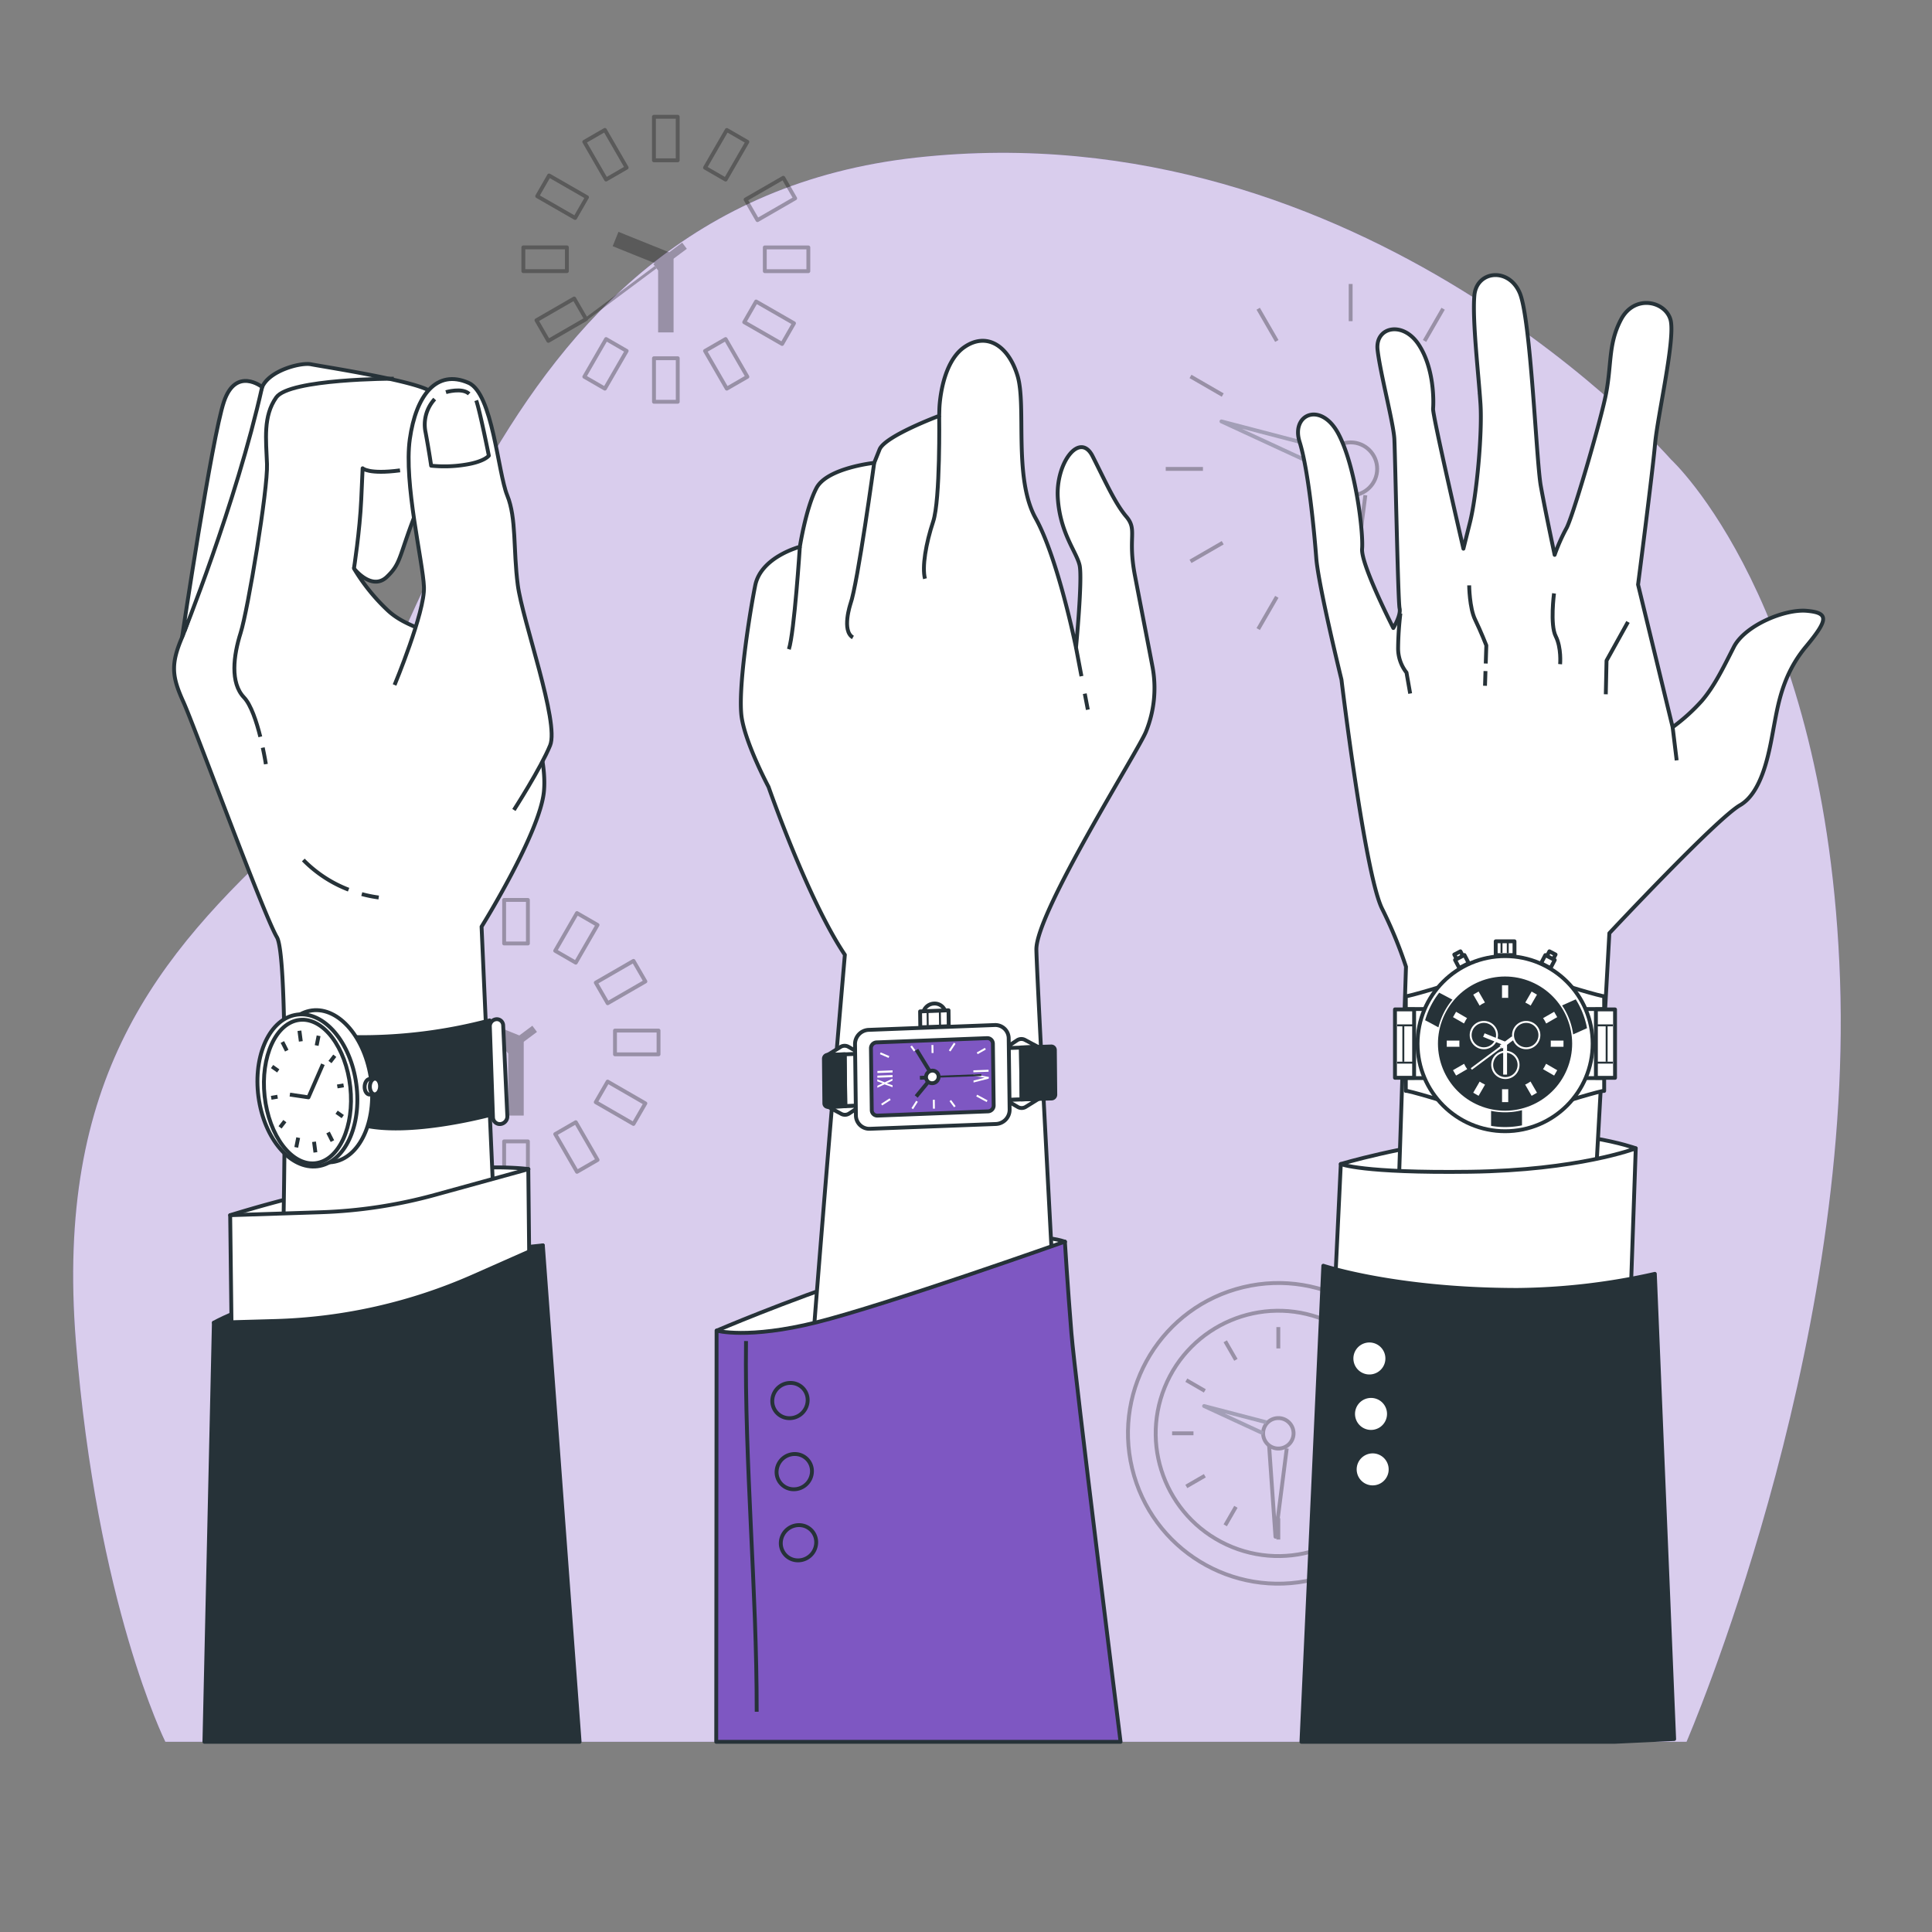<svg xmlns="http://www.w3.org/2000/svg" viewBox="0 0 500 500"><rect x="0" y="0" width="500" height="500" fill="#808080" stroke="none"/><g id="freepik--background-simple--inject-41"><path d="M432.43,118.89S353,28,237.15,40.78,109.2,184.21,74.86,215.86s-60.61,63.3-55.22,131.31S42.8,450.78,42.8,450.78H436.47s43.1-99.57,39.73-197.21S432.43,118.89,432.43,118.89Z" style="fill:#7E57C2"></path><path d="M432.43,118.89S353,28,237.15,40.78,109.2,184.21,74.86,215.86s-60.61,63.3-55.22,131.31S42.8,450.78,42.8,450.78H436.47s43.1-99.57,39.73-197.21S432.43,118.89,432.43,118.89Z" style="fill:#fff;opacity:0.7"></path></g><g id="freepik--Clocks--inject-41"><g style="opacity:0.3"><rect x="169.24" y="30.22" width="6.15" height="11.27" style="fill:none;stroke:#000;stroke-linejoin:round"></rect><rect x="153.62" y="34.41" width="6.15" height="11.27" transform="translate(0.97 83.71) rotate(-30)" style="fill:none;stroke:#000;stroke-linejoin:round"></rect><rect x="142.18" y="45.85" width="6.15" height="11.27" transform="matrix(0.5, -0.87, 0.87, 0.5, 28.05, 151.54)" style="fill:none;stroke:#000;stroke-linejoin:round"></rect><rect x="138" y="61.47" width="6.15" height="11.27" transform="translate(73.97 208.17) rotate(-90)" style="fill:none;stroke:#000;stroke-linejoin:round"></rect><rect x="142.18" y="77.09" width="6.15" height="11.27" transform="translate(146.24 249.89) rotate(-120)" style="fill:none;stroke:#000;stroke-linejoin:round"></rect><rect x="153.62" y="88.53" width="6.15" height="11.27" transform="translate(245.32 254.06) rotate(-150)" style="fill:none;stroke:#000;stroke-linejoin:round"></rect><rect x="169.24" y="92.72" width="6.15" height="11.27" transform="translate(344.64 196.7) rotate(180)" style="fill:none;stroke:#000;stroke-linejoin:round"></rect><rect x="184.87" y="88.53" width="6.15" height="11.27" transform="translate(397.79 81.74) rotate(150)" style="fill:none;stroke:#000;stroke-linejoin:round"></rect><rect x="196.31" y="77.09" width="6.15" height="11.27" transform="matrix(-0.5, 0.87, -0.87, -0.5, 370.71, -48.58)" style="fill:none;stroke:#000;stroke-linejoin:round"></rect><rect x="200.49" y="61.47" width="6.15" height="11.27" transform="translate(270.67 -136.46) rotate(90)" style="fill:none;stroke:#000;stroke-linejoin:round"></rect><rect x="196.31" y="45.85" width="6.15" height="11.27" transform="translate(144.27 -146.93) rotate(60)" style="fill:none;stroke:#000;stroke-linejoin:round"></rect><rect x="184.87" y="34.41" width="6.15" height="11.27" transform="translate(45.2 -88.6) rotate(30)" style="fill:none;stroke:#000;stroke-linejoin:round"></rect><polyline points="159.31 61.86 172.32 67.1 172.32 86.02" style="fill:none;stroke:#000;stroke-linejoin:round;stroke-width:4px"></polyline><line x1="169.68" y1="69.15" x2="151.67" y2="82.57" style="fill:none;stroke:#000;stroke-linejoin:round;stroke-width:0.75px"></line><line x1="177.15" y1="63.59" x2="169.68" y2="69.15" style="fill:none;stroke:#000;stroke-linejoin:round;stroke-width:2px"></line></g><g style="opacity:0.3"><rect x="130.47" y="232.9" width="6.15" height="11.27" style="fill:none;stroke:#000;stroke-linejoin:round"></rect><rect x="114.85" y="237.08" width="6.15" height="11.27" transform="translate(-105.56 91.48) rotate(-30)" style="fill:none;stroke:#000;stroke-linejoin:round"></rect><rect x="103.41" y="248.52" width="6.15" height="11.27" transform="translate(-166.86 219.3) rotate(-60)" style="fill:none;stroke:#000;stroke-linejoin:round"></rect><rect x="99.22" y="264.14" width="6.15" height="11.27" transform="translate(-167.48 372.07) rotate(-90)" style="fill:none;stroke:#000;stroke-linejoin:round"></rect><rect x="103.41" y="279.77" width="6.15" height="11.27" transform="matrix(-0.5, -0.87, 0.87, -0.5, -87.44, 520.32)" style="fill:none;stroke:#000;stroke-linejoin:round"></rect><rect x="114.85" y="291.2" width="6.15" height="11.27" transform="translate(71.62 612.87) rotate(-150)" style="fill:none;stroke:#000;stroke-linejoin:round"></rect><rect x="130.47" y="295.39" width="6.15" height="11.27" transform="translate(267.09 602.05) rotate(180)" style="fill:none;stroke:#000;stroke-linejoin:round"></rect><rect x="146.09" y="291.2" width="6.15" height="11.27" transform="translate(426.77 479.33) rotate(150)" style="fill:none;stroke:#000;stroke-linejoin:round"></rect><rect x="157.53" y="279.77" width="6.15" height="11.27" transform="translate(488.07 289.01) rotate(120)" style="fill:none;stroke:#000;stroke-linejoin:round"></rect><rect x="161.72" y="264.14" width="6.15" height="11.27" transform="translate(434.57 104.99) rotate(90)" style="fill:none;stroke:#000;stroke-linejoin:round"></rect><rect x="157.53" y="248.52" width="6.15" height="11.27" transform="translate(300.41 -12.01) rotate(60)" style="fill:none;stroke:#000;stroke-linejoin:round"></rect><rect x="146.09" y="237.08" width="6.15" height="11.27" transform="translate(141.34 -42.06) rotate(30)" style="fill:none;stroke:#000;stroke-linejoin:round"></rect><polyline points="120.54 264.54 133.54 269.78 133.54 288.7" style="fill:none;stroke:#000;stroke-linejoin:round;stroke-width:4px"></polyline><line x1="130.9" y1="271.83" x2="112.9" y2="285.25" style="fill:none;stroke:#000;stroke-linejoin:round;stroke-width:0.75px"></line><line x1="138.37" y1="266.26" x2="130.9" y2="271.83" style="fill:none;stroke:#000;stroke-linejoin:round;stroke-width:2px"></line></g><g style="opacity:0.3"><circle cx="330.83" cy="370.94" r="38.9" transform="translate(-77.51 87.56) rotate(-13.51)" style="fill:none;stroke:#000;stroke-linejoin:round"></circle><circle cx="330.83" cy="370.94" r="31.74" transform="translate(-137.17 538.34) rotate(-67.95)" style="fill:none;stroke:#000;stroke-linejoin:round"></circle><path d="M334.77,370.94a3.94,3.94,0,1,0-3.94,3.94A3.93,3.93,0,0,0,334.77,370.94Z" style="fill:none;stroke:#000;stroke-linejoin:round"></path><polyline points="327.71 368.08 311.62 363.88 326.89 370.94" style="fill:none;stroke:#263238;stroke-linejoin:round"></polyline><polyline points="328.44 374.12 330.09 397.71 333.01 374.85" style="fill:none;stroke:#000;stroke-linejoin:round"></polyline><line x1="330.83" y1="343.45" x2="330.83" y2="348.98" style="fill:none;stroke:#000;stroke-linejoin:round"></line><line x1="317.09" y1="347.13" x2="319.85" y2="351.92" style="fill:none;stroke:#000;stroke-linejoin:round"></line><line x1="307.02" y1="357.19" x2="311.81" y2="359.96" style="fill:none;stroke:#000;stroke-linejoin:round"></line><line x1="303.34" y1="370.94" x2="308.87" y2="370.94" style="fill:none;stroke:#000;stroke-linejoin:round"></line><line x1="307.02" y1="384.69" x2="311.81" y2="381.92" style="fill:none;stroke:#000;stroke-linejoin:round"></line><line x1="317.09" y1="394.75" x2="319.85" y2="389.96" style="fill:none;stroke:#000;stroke-linejoin:round"></line><line x1="330.83" y1="398.43" x2="330.83" y2="392.9" style="fill:none;stroke:#000;stroke-linejoin:round"></line><line x1="344.58" y1="394.75" x2="341.81" y2="389.96" style="fill:none;stroke:#000;stroke-linejoin:round"></line><line x1="354.64" y1="384.69" x2="349.85" y2="381.92" style="fill:none;stroke:#000;stroke-linejoin:round"></line><line x1="358.32" y1="370.94" x2="352.79" y2="370.94" style="fill:none;stroke:#000;stroke-linejoin:round"></line><line x1="354.64" y1="357.19" x2="349.85" y2="359.96" style="fill:none;stroke:#000;stroke-linejoin:round"></line><line x1="344.58" y1="347.13" x2="341.81" y2="351.92" style="fill:none;stroke:#000;stroke-linejoin:round"></line></g><g style="opacity:0.3"><circle cx="349.55" cy="121.35" r="6.86" style="fill:none;stroke:#000;stroke-linejoin:round"></circle><polyline points="344.12 116.38 316.11 109.06 342.69 121.35" style="fill:none;stroke:#263238;stroke-linejoin:round"></polyline><polyline points="345.39 126.89 348.26 167.95 353.35 128.16" style="fill:none;stroke:#000;stroke-linejoin:round"></polyline><line x1="349.55" y1="73.49" x2="349.55" y2="83.12" style="fill:none;stroke:#000;stroke-linejoin:round"></line><line x1="325.62" y1="79.9" x2="330.44" y2="88.24" style="fill:none;stroke:#000;stroke-linejoin:round"></line><line x1="308.1" y1="97.42" x2="316.44" y2="102.24" style="fill:none;stroke:#000;stroke-linejoin:round"></line><line x1="301.69" y1="121.35" x2="311.32" y2="121.35" style="fill:none;stroke:#000;stroke-linejoin:round"></line><line x1="308.1" y1="145.28" x2="316.44" y2="140.46" style="fill:none;stroke:#000;stroke-linejoin:round"></line><line x1="325.62" y1="162.8" x2="330.44" y2="154.46" style="fill:none;stroke:#000;stroke-linejoin:round"></line><line x1="349.55" y1="169.21" x2="349.55" y2="159.58" style="fill:none;stroke:#000;stroke-linejoin:round"></line><line x1="373.48" y1="162.8" x2="368.67" y2="154.46" style="fill:none;stroke:#000;stroke-linejoin:round"></line><line x1="391" y1="145.28" x2="382.66" y2="140.46" style="fill:none;stroke:#000;stroke-linejoin:round"></line><line x1="397.41" y1="121.35" x2="387.78" y2="121.35" style="fill:none;stroke:#000;stroke-linejoin:round"></line><line x1="391" y1="97.42" x2="382.66" y2="102.24" style="fill:none;stroke:#000;stroke-linejoin:round"></line><line x1="373.48" y1="79.9" x2="368.67" y2="88.24" style="fill:none;stroke:#000;stroke-linejoin:round"></line></g></g><g id="freepik--hand-3--inject-41"><path d="M347,301.25s14.65-4.52,37.24-7.29,39.09,3.21,39.09,3.21-7,7.39-14.95,8.61-31.14,3.87-39.65,2S347,301.25,347,301.25Z" style="fill:#fff;stroke:#263238;stroke-linejoin:round"></path><path d="M412.65,311.07l3.85-69.56s27.67-29.58,33.81-33.12,7.75-15,8.84-20.76,2.34-13.2,8.2-20.25,6-8.78.25-9.3-16.07,3.82-18.9,9.39-5,10.05-8.21,13.84a48.75,48.75,0,0,1-7.61,6.89l-8.95-36.91s3.72-28.79,4.39-36.31,5.35-27.49,4-32.26-9.31-6.66-12.82,0-2.23,12-4.16,20.61-8.6,31.27-10,33.48a47.65,47.65,0,0,0-3,6.79s-2.42-11.35-3.59-17.86-2.56-43.34-5.47-50-11.14-5.65-11.71.7,1.09,20.49,1.58,28.11-1,23.8-2.72,30.63L378.73,142s-8-34.49-7.85-36.23.35-10.45-3.76-16.64-11.26-4.5-10.61,1.38,4.13,19,4.35,23.11.93,42,1.35,43.81-1.62,5.1-1.62,5.1-8.43-16.48-8.08-20.52-1.61-21.12-6.1-29.67-12.35-5.18-10.08,2,3.78,23.06,4.32,30.1,6.52,31.45,6.52,31.45,6,50,10.47,59.19a111.92,111.92,0,0,1,6.23,15.11l-2.76,83.64Z" style="fill:#fff;stroke:#263238;stroke-linejoin:round"></path><line x1="384.44" y1="173.67" x2="384.32" y2="177.48" style="fill:none;stroke:#263238;stroke-linejoin:round"></line><path d="M380.22,151.49s.06,5.83,1.54,8.87,2.9,6.67,2.9,6.67l-.15,4.69" style="fill:none;stroke:#263238;stroke-linejoin:round"></path><path d="M362.42,158.77a82.52,82.52,0,0,0-.59,8.82,10.15,10.15,0,0,0,2.17,6.47h0l.95,5.43" style="fill:none;stroke:#263238;stroke-linejoin:round"></path><polyline points="421.32 160.96 415.77 170.96 415.58 179.68" style="fill:none;stroke:#263238;stroke-linejoin:round"></polyline><path d="M402.18,153.57s-1.07,8.1.44,11.09,1.14,7.23,1.14,7.23" style="fill:none;stroke:#263238;stroke-linejoin:round"></path><line x1="432.88" y1="188.2" x2="433.92" y2="196.78" style="fill:none;stroke:#263238;stroke-linejoin:round"></line><path d="M347,301.25s5.42,2.37,33.43,2,42.9-6.05,42.9-6.05L421.89,339s-28.18,3.93-42.28,3.22-34.26-6.32-34.26-6.32Z" style="fill:#fff;stroke:#263238;stroke-linejoin:round"></path><path d="M417.91,450.78l15.36-.72-5-120.39a167.65,167.65,0,0,1-35.5,4.16c-31.62,0-50.3-6.26-50.3-6.26l-5.66,123.21Z" style="fill:#263238;stroke:#263238;stroke-linejoin:round"></path><path d="M358.93,352.57a4.64,4.64,0,1,1-3.54-5.53A4.64,4.64,0,0,1,358.93,352.57Z" style="fill:#fff;stroke:#263238;stroke-linejoin:round"></path><path d="M359.35,366.92a4.64,4.64,0,1,1-3.54-5.53A4.63,4.63,0,0,1,359.35,366.92Z" style="fill:#fff;stroke:#263238;stroke-linejoin:round"></path><path d="M359.78,381.27a4.64,4.64,0,1,1-3.55-5.53A4.65,4.65,0,0,1,359.78,381.27Z" style="fill:#fff;stroke:#263238;stroke-linejoin:round"></path></g><g id="freepik--wristwatch-3--inject-41"><path d="M401.65,253.8c1,.63,13.51,4.33,13.51,4v3.34h-8.83l-6.82-8.68Z" style="fill:#fff;stroke:#263238;stroke-linejoin:round"></path><path d="M401.65,286.33c1-.63,13.51-4.33,13.51-4V279h-8.83l-6.82,8.68Z" style="fill:#fff;stroke:#263238;stroke-linejoin:round"></path><rect x="413.02" y="261.24" width="4.95" height="17.7" style="fill:#fff;stroke:#263238;stroke-linejoin:round"></rect><line x1="413.39" y1="265.36" x2="417.41" y2="265.36" style="fill:none;stroke:#263238;stroke-linejoin:round;stroke-width:0.5px"></line><line x1="417.41" y1="275.01" x2="413.39" y2="275.01" style="fill:none;stroke:#263238;stroke-linejoin:round;stroke-width:0.5px"></line><line x1="415.8" y1="265.48" x2="415.8" y2="274.78" style="fill:none;stroke:#263238;stroke-linejoin:round;stroke-width:0.5px"></line><path d="M377.34,253.8c-1,.63-13.52,4.33-13.52,4v3.34h8.83l6.82-8.68S377.34,253.79,377.34,253.8Z" style="fill:#fff;stroke:#263238;stroke-linejoin:round"></path><path d="M377.34,286.33c-1-.63-13.52-4.33-13.52-4V279h8.83l6.82,8.68Z" style="fill:#fff;stroke:#263238;stroke-linejoin:round"></path><rect x="361.02" y="261.24" width="4.95" height="17.7" transform="translate(726.99 540.17) rotate(180)" style="fill:#fff;stroke:#263238;stroke-linejoin:round"></rect><line x1="365.6" y1="265.36" x2="361.58" y2="265.36" style="fill:none;stroke:#263238;stroke-linejoin:round;stroke-width:0.5px"></line><line x1="361.58" y1="275.01" x2="365.6" y2="275.01" style="fill:none;stroke:#263238;stroke-linejoin:round;stroke-width:0.5px"></line><line x1="363.18" y1="265.48" x2="363.18" y2="274.78" style="fill:none;stroke:#263238;stroke-linejoin:round;stroke-width:0.5px"></line><circle cx="389.52" cy="270.1" r="22.66" style="fill:#fff;stroke:#263238;stroke-linejoin:round"></circle><circle cx="389.52" cy="270.1" r="17.36" transform="translate(-10.21 524.85) rotate(-67.25)" style="fill:#263238"></circle><rect x="388.22" y="254.49" width="2.6" height="4.77" style="fill:#fff;stroke:#263238;stroke-linejoin:round"></rect><rect x="381.61" y="256.26" width="2.6" height="4.77" transform="translate(-78.02 226.1) rotate(-30)" style="fill:#fff;stroke:#263238;stroke-linejoin:round"></rect><rect x="376.77" y="261.1" width="2.6" height="4.77" transform="translate(-39.15 459.16) rotate(-60)" style="fill:#fff;stroke:#263238;stroke-linejoin:round"></rect><rect x="374.99" y="267.72" width="2.6" height="4.77" transform="translate(106.2 646.4) rotate(-90)" style="fill:#fff;stroke:#263238;stroke-linejoin:round"></rect><rect x="376.77" y="274.33" width="2.6" height="4.77" transform="translate(327.46 742.49) rotate(-120)" style="fill:#fff;stroke:#263238;stroke-linejoin:round"></rect><rect x="381.61" y="279.17" width="2.6" height="4.77" transform="translate(573.74 716.85) rotate(-150)" style="fill:#fff;stroke:#263238;stroke-linejoin:round"></rect><rect x="388.22" y="280.94" width="2.6" height="4.77" transform="translate(779.05 566.66) rotate(180)" style="fill:#fff;stroke:#263238;stroke-linejoin:round"></rect><rect x="394.84" y="279.17" width="2.6" height="4.77" transform="translate(879.98 327.33) rotate(150)" style="fill:#fff;stroke:#263238;stroke-linejoin:round"></rect><rect x="399.68" y="274.33" width="2.6" height="4.77" transform="translate(841.11 67.82) rotate(120)" style="fill:#fff;stroke:#263238;stroke-linejoin:round"></rect><rect x="401.45" y="267.72" width="2.6" height="4.77" transform="translate(672.85 -132.65) rotate(90)" style="fill:#fff;stroke:#263238;stroke-linejoin:round"></rect><rect x="399.68" y="261.1" width="2.6" height="4.77" transform="translate(428.67 -215.52) rotate(60)" style="fill:#fff;stroke:#263238;stroke-linejoin:round"></rect><rect x="394.84" y="256.26" width="2.6" height="4.77" transform="translate(182.39 -163.42) rotate(30)" style="fill:#fff;stroke:#263238;stroke-linejoin:round"></rect><circle cx="389.52" cy="270.1" r="11.84" transform="translate(-72.67 375.26) rotate(-47.56)" style="fill:#263238"></circle><path d="M387.43,267.88a3.41,3.41,0,1,0-3.41,3.41A3.41,3.41,0,0,0,387.43,267.88Z" style="fill:none;stroke:#fff;stroke-linejoin:round;stroke-width:0.5px"></path><path d="M398.39,267.88a3.41,3.41,0,1,0-3.41,3.41A3.41,3.41,0,0,0,398.39,267.88Z" style="fill:none;stroke:#fff;stroke-linejoin:round;stroke-width:0.5px"></path><path d="M393,275.59a3.41,3.41,0,1,0-3.41,3.41A3.41,3.41,0,0,0,393,275.59Z" style="fill:none;stroke:#fff;stroke-linejoin:round;stroke-width:0.5px"></path><polyline points="384.02 267.88 389.52 270.1 389.52 278.11" style="fill:none;stroke:#fff;stroke-linejoin:round"></polyline><line x1="388.41" y1="270.97" x2="380.78" y2="276.65" style="fill:none;stroke:#fff;stroke-linejoin:round;stroke-width:0.5px"></line><line x1="391.57" y1="268.61" x2="388.41" y2="270.97" style="fill:none;stroke:#fff;stroke-linejoin:round"></line><rect x="387.09" y="243.61" width="4.86" height="3.57" style="fill:#fff;stroke:#263238;stroke-linejoin:round"></rect><line x1="388.59" y1="243.95" x2="388.59" y2="246.6" style="fill:none;stroke:#263238;stroke-linejoin:round;stroke-width:0.5px"></line><line x1="390.21" y1="243.78" x2="390.21" y2="246.69" style="fill:none;stroke:#263238;stroke-linejoin:round;stroke-width:0.5px"></line><rect x="376.72" y="246.53" width="1.8" height="1.97" transform="translate(-71.67 202.78) rotate(-27.56)" style="fill:#fff;stroke:#263238;stroke-linejoin:round"></rect><rect x="376.96" y="247.69" width="2.75" height="2.37" transform="translate(-72.22 203.26) rotate(-27.56)" style="fill:#fff;stroke:#263238;stroke-linejoin:round"></rect><rect x="400.4" y="246.53" width="1.8" height="1.97" transform="translate(642.57 652.59) rotate(-152.44)" style="fill:#fff;stroke:#263238;stroke-linejoin:round"></rect><rect x="399.21" y="247.69" width="2.75" height="2.37" transform="translate(640.58 654.84) rotate(-152.44)" style="fill:#fff;stroke:#263238;stroke-linejoin:round"></rect><path d="M372.46,256.91a21.31,21.31,0,0,0-3.64,7.13c1,.5,2.14,1.13,3.45,1.84a17.71,17.71,0,0,1,3.62-7.17C374.54,258,373.41,257.39,372.46,256.91Zm17.06,30.95a18,18,0,0,1-3.63-.37v3.88a20.68,20.68,0,0,0,3.63.31,21.66,21.66,0,0,0,4.37-.44v-3.92A18,18,0,0,1,389.52,287.86Zm18.28-29.23-3.53,1.58a17.48,17.48,0,0,1,2.86,7.49l3.59-1.61A21.26,21.26,0,0,0,407.8,258.63Z" style="fill:#263238"></path></g><g id="freepik--hand-2--inject-41"><path d="M185.49,344.36s69.9-30.1,90.14-23c0,0-15.89,20.72-24.45,28.42s-40.46,4.2-43.06,4S186.3,349.65,185.49,344.36Z" style="fill:#fff;stroke:#263238;stroke-linejoin:round"></path><path d="M278.47,167.58s-4.63-23-10.45-33.46-2.3-29.11-4.7-36.93-8-11.29-13.72-7.38-6.45,14.33-6.49,16.07l-.05,1.74s-14,5.21-15.43,8.69l-1.39,3.48s-12.2,1.3-14.94,6.51-4.3,15.21-4.3,15.21-10.06,2.61-11.55,10-4.61,27.38-3.48,34.33,6.93,17.81,6.93,17.81,10.12,29.12,19.75,43.45c0,0-11.08,127.75-11.71,152.51l68.27-19.12s-6.8-125.13-7-134.69,26.52-51.71,28.38-56.48a29.91,29.91,0,0,0,1.72-16.52c-1.15-6.08-2.69-13.9-4.6-23.89s.73-11.73-2.22-15.21-5.42-9.12-8.73-15.64-9.6,1.74-9,10.86,4.86,13.9,5.64,17.38S278.47,167.58,278.47,167.58Z" style="fill:#fff;stroke:#263238;stroke-linejoin:round"></path><path d="M243.06,107.62s.32,21.72-1.56,27.37-2.91,11.73-2.12,14.78" style="fill:none;stroke:#263238;stroke-linejoin:round"></path><path d="M226.24,119.79s-4.27,31.28-6.14,36.49c0,0-2.35,7,.64,8.69" style="fill:none;stroke:#263238;stroke-linejoin:round"></path><path d="M207,141.51s-1.43,22.16-2.84,26.51" style="fill:none;stroke:#263238;stroke-linejoin:round"></path><line x1="280.74" y1="179.52" x2="281.53" y2="183.66" style="fill:none;stroke:#263238;stroke-linejoin:round"></line><line x1="278.47" y1="167.58" x2="279.88" y2="175" style="fill:none;stroke:#263238;stroke-linejoin:round"></line><path d="M290,450.78c-.69-5.49-11.73-93.87-12.72-105.78-1-12.28-1.69-23.67-1.69-23.67s-46.4,16.44-64.24,20.88-25.9,2.15-25.9,2.15l-.09,106.42Z" style="fill:#7E57C2;stroke:#263238;stroke-linejoin:round"></path><path d="M193.07,347.06c-.39,31.94,2.8,63.94,2.76,95.94" style="fill:none;stroke:#263238;stroke-linejoin:round"></path><path d="M209,362.77a4.69,4.69,0,0,1-5,4.24,4.42,4.42,0,0,1-4.11-4.86,4.7,4.7,0,0,1,5-4.24A4.42,4.42,0,0,1,209,362.77Z" style="fill:none;stroke:#263238;stroke-linejoin:round"></path><path d="M210.11,381.17a4.7,4.7,0,0,1-5,4.24,4.42,4.42,0,0,1-4.11-4.86,4.7,4.7,0,0,1,5-4.24A4.42,4.42,0,0,1,210.11,381.17Z" style="fill:none;stroke:#263238;stroke-linejoin:round"></path><path d="M211.21,399.57a4.7,4.7,0,0,1-5,4.24,4.43,4.43,0,0,1-4.12-4.86,4.71,4.71,0,0,1,5-4.24A4.42,4.42,0,0,1,211.21,399.57Z" style="fill:none;stroke:#263238;stroke-linejoin:round"></path></g><g id="freepik--wristwatch-2--inject-41"><polygon points="260.31 284.69 264.39 284.54 264.21 270.92 260.14 271.08 260.31 284.69" style="fill:#fff;stroke:#263238;stroke-linejoin:round"></polygon><path d="M260.14,271.27l8.51-.33-3.42-1.83a2,2,0,0,0-2,.11Z" style="fill:#fff;stroke:#263238;stroke-linejoin:round"></path><path d="M260.31,284.69l8.51-.32-3.37,2.09a2,2,0,0,1-2,.05Z" style="fill:#fff;stroke:#263238;stroke-linejoin:round"></path><path d="M272,270.83l-7.78.25.17,13.46,7.78-.25a1,1,0,0,0,.94-1L273,271.74A.92.92,0,0,0,272,270.83Z" style="fill:#263238;stroke:#263238;stroke-linejoin:round"></path><polygon points="222.85 286.13 218.77 286.28 218.6 272.67 222.68 272.51 222.85 286.13" style="fill:#fff;stroke:#263238;stroke-linejoin:round"></polygon><path d="M222.68,272.7l-8.51.33,3.37-2.09a2,2,0,0,1,2-.05Z" style="fill:#fff;stroke:#263238;stroke-linejoin:round"></path><path d="M222.85,286.13l-8.51.32,3.42,1.84a2,2,0,0,0,2-.11Z" style="fill:#fff;stroke:#263238;stroke-linejoin:round"></path><path d="M214.17,273l4.43-.16.17,13.45-4.43.17a.92.92,0,0,1-1-.91L213.23,274A1,1,0,0,1,214.17,273Z" style="fill:#263238;stroke:#263238;stroke-linejoin:round"></path><path d="M257.75,290.89l-32.61,1.24a3.47,3.47,0,0,1-3.63-3.44l-.23-18.45a3.68,3.68,0,0,1,3.53-3.71l32.61-1.25a3.47,3.47,0,0,1,3.63,3.44l.24,18.45A3.7,3.7,0,0,1,257.75,290.89Z" style="fill:#fff;stroke:#263238;stroke-linejoin:round"></path><path d="M255.7,287.62l-28.6,1.1a1.43,1.43,0,0,1-1.49-1.42l-.21-16a1.52,1.52,0,0,1,1.46-1.53l28.6-1.1a1.44,1.44,0,0,1,1.5,1.42l.2,16A1.52,1.52,0,0,1,255.7,287.62Z" style="fill:#7E57C2;stroke:#263238;stroke-linejoin:round"></path><path d="M255.87,279.15l-3.92,1v-.51l2.9-.73-2.92-.49V278l4,.72Z" style="fill:#fff"></path><path d="M255.85,277.36l-3.94.15V277l3.93-.15Z" style="fill:#fff"></path><line x1="227.82" y1="272.59" x2="230.06" y2="273.55" style="fill:none;stroke:#fff;stroke-linejoin:round;stroke-width:0.5px"></line><line x1="235.8" y1="270.73" x2="236.7" y2="271.96" style="fill:none;stroke:#fff;stroke-linejoin:round;stroke-width:0.5px"></line><line x1="241.31" y1="270.44" x2="241.34" y2="272.52" style="fill:none;stroke:#fff;stroke-linejoin:round;stroke-width:0.5px"></line><line x1="247.08" y1="270" x2="245.77" y2="271.98" style="fill:none;stroke:#fff;stroke-linejoin:round;stroke-width:0.5px"></line><line x1="255.01" y1="271.4" x2="252.9" y2="272.6" style="fill:none;stroke:#fff;stroke-linejoin:round;stroke-width:0.5px"></line><line x1="255.46" y1="284.99" x2="252.77" y2="283.53" style="fill:none;stroke:#fff;stroke-linejoin:round;stroke-width:0.5px"></line><line x1="247.12" y1="286.42" x2="245.94" y2="284.83" style="fill:none;stroke:#fff;stroke-linejoin:round;stroke-width:0.5px"></line><line x1="241.7" y1="286.92" x2="241.67" y2="284.62" style="fill:none;stroke:#fff;stroke-linejoin:round;stroke-width:0.5px"></line><line x1="236.1" y1="286.92" x2="237.32" y2="285.01" style="fill:none;stroke:#fff;stroke-linejoin:round;stroke-width:0.5px"></line><line x1="228.17" y1="285.88" x2="230.37" y2="284.46" style="fill:none;stroke:#fff;stroke-linejoin:round;stroke-width:0.5px"></line><path d="M244.76,262.55a2.86,2.86,0,0,0-3-2.83,3,3,0,0,0-2.92,3.06,2.85,2.85,0,0,0,3,2.83A3,3,0,0,0,244.76,262.55Z" style="fill:#fff;stroke:#263238;stroke-linejoin:round"></path><polygon points="245.48 261.46 238.12 261.75 238.17 265.87 245.53 265.59 245.48 261.46" style="fill:#fff;stroke:#263238;stroke-linejoin:round"></polygon><line x1="240.05" y1="261.62" x2="240.1" y2="265.64" style="fill:none;stroke:#263238;stroke-linejoin:round;stroke-width:0.5px"></line><line x1="243.23" y1="261.5" x2="243.29" y2="265.52" style="fill:none;stroke:#263238;stroke-linejoin:round;stroke-width:0.5px"></line><line x1="240.62" y1="277.25" x2="237.21" y2="271.7" style="fill:none;stroke:#263238;stroke-linejoin:round"></line><line x1="241.28" y1="278.71" x2="237.11" y2="283.77" style="fill:none;stroke:#263238;stroke-linejoin:round"></line><line x1="238.07" y1="278.94" x2="241.13" y2="278.82" style="fill:#fff;stroke:#263238;stroke-linejoin:round"></line><line x1="242.91" y1="278.64" x2="253.97" y2="278.22" style="fill:#fff;stroke:#263238;stroke-linejoin:round;stroke-width:0.5px"></line><path d="M242.91,278.64a1.58,1.58,0,0,0-1.65-1.56,1.68,1.68,0,0,0-1.61,1.69,1.57,1.57,0,0,0,1.65,1.56A1.68,1.68,0,0,0,242.91,278.64Z" style="fill:#fff;stroke:#263238;stroke-linejoin:round"></path><path d="M231,281.37l-2.07-.74-1.87.88V281l1.38-.65-1.4-.5v-.51l1.93.76,2-.94v.51l-1.47.69,1.49.5Z" style="fill:#fff"></path><path d="M231,278.76l-3.94.15v-.54l3.94-.15Z" style="fill:#fff"></path><path d="M231,277.55l-3.93.15v-.54L231,277Z" style="fill:#fff"></path></g><g id="freepik--hand-1--inject-41"><path d="M55.36,342.3s24.1-13.82,85.13-20l-28.76,18.77-37.4,6.23Z" style="fill:#263238;stroke:#263238;stroke-linejoin:round"></path><path d="M59.57,314.49a324.82,324.82,0,0,1,42.19-10c22.86-3.74,35-1.93,35-1.93L81,321.55Z" style="fill:#fff;stroke:#263238;stroke-linejoin:round"></path><path d="M128.09,318.54l-3.46-78.72s15.12-24.27,16.14-35-5.7-29.12-15.67-35.05-19.12-6.47-24.81-11.86a50.15,50.15,0,0,1-8.68-10.79s4.58,5.93,8.53,2.16,2.94-5.39,8.4-18.87,7.68-27,1.87-29.66-27.23-5.93-29.9-6.47-10.86,1.62-12.67,5.93-17.7,57.7-20.71,64.71-2.62,10.24.32,16.71,20.71,55,24.22,60.93,1.38,89,1.38,89Z" style="fill:#fff;stroke:#263238;stroke-linejoin:round"></path><path d="M102.11,177.27s7.86-18.87,7.61-25.34-5.25-27-3.66-38.29,6.88-18.21,15.21-14.56c6.22,2.74,7.58,23.19,10,29.12s1.53,14,2.73,23.19,10.8,35.59,8.37,41.52S133,209.62,133,209.62" style="fill:#fff;stroke:#263238;stroke-linejoin:round"></path><path d="M91.61,147.07s1.51-9.7,1.88-17.79l.36-8.09s1.55,1.62,9.68.54" style="fill:none;stroke:#263238;stroke-linejoin:round"></path><path d="M68,193.49c.53,2.47.81,4.27.81,4.27" style="fill:none;stroke:#263238;stroke-linejoin:round"></path><path d="M101.91,98s-27,0-30.42,4.85-2.64,10.78-2.39,17.25-4.94,37.75-6.82,43.68-2.74,12.94.86,16.71c1.83,1.92,3.26,6.32,4.23,10.19" style="fill:none;stroke:#263238;stroke-linejoin:round"></path><path d="M67.84,100.16s-6.77-5.39-9.88,3.78-10.83,60.93-10.83,60.93S61.09,130.36,67.84,100.16Z" style="fill:#fff;stroke:#263238;stroke-linejoin:round"></path><path d="M93.63,231.39a33.59,33.59,0,0,0,4.38.88" style="fill:none;stroke:#263238;stroke-linejoin:round"></path><path d="M78.5,222.56a33,33,0,0,0,11.72,7.69" style="fill:none;stroke:#263238;stroke-linejoin:round"></path><path d="M112.5,103.28a9.74,9.74,0,0,0-2.35,8.67c1,5.45,1.43,8.57,1.43,8.57a34,34,0,0,0,8.85-.26c5-.78,6.08-2.34,6.08-2.34s-2.33-11.69-3.26-14.28" style="fill:none;stroke:#263238;stroke-linejoin:round"></path><path d="M115.41,101.49s4.23-1.26,6,.44" style="fill:none;stroke:#263238;stroke-linejoin:round"></path><path d="M136.72,302.58l-24.21,6.67A127.09,127.09,0,0,1,83,313.73l-23.43.76L60,349.86l77.06-15Z" style="fill:#fff;stroke:#263238;stroke-linejoin:round"></path><path d="M150,450.78l-9.51-128.46-18.07,8a136.14,136.14,0,0,1-51.07,11.55l-16,.45L52.9,450.78Z" style="fill:#263238;stroke:#263238;stroke-linejoin:round"></path></g><g id="freepik--wristwatch-1--inject-41"><path d="M92,268.4a128.89,128.89,0,0,0,34.72-4.32l1.69,24.05s-22.8,6.47-35.58,2.77Z" style="fill:#263238;stroke:#263238;stroke-linejoin:round"></path><path d="M95.89,278.49c1.81,10.77-2.33,20.69-9.24,22.15s-14-6.1-15.79-16.87,2.32-20.7,9.24-22.16S94.07,267.71,95.89,278.49Z" style="fill:#fff;stroke:#263238;stroke-linejoin:round"></path><path d="M97,281.18c0,1.11-.56,2.05-1.29,2.09s-1.34-.82-1.35-1.93.56-2.06,1.29-2.1S97,280.06,97,281.18Z" style="fill:#fff;stroke:#263238;stroke-linejoin:round"></path><path d="M98.36,281.1c0,1.11-.56,2-1.29,2.1s-1.34-.83-1.35-1.94.56-2.06,1.29-2.1S98.35,280,98.36,281.1Z" style="fill:#fff;stroke:#263238;stroke-linejoin:round"></path><path d="M92.06,279.56c1.81,10.78-2.32,20.7-9.23,22.16s-14-6.1-15.79-16.88,2.32-20.69,9.23-22.15S90.25,268.79,92.06,279.56Z" style="fill:#fff;stroke:#263238;stroke-linejoin:round"></path><path d="M128.26,263.8a1.83,1.83,0,0,0-1.49,1.84l.81,23.55a1.77,1.77,0,0,0,2.08,1.69h0a2,2,0,0,0,1.64-2l-1.08-23.53a1.64,1.64,0,0,0-2-1.54Z" style="fill:#fff;stroke:#263238;stroke-linejoin:round"></path><ellipse cx="79.56" cy="282.5" rx="11.15" ry="18.66" transform="translate(-30.13 10.28) rotate(-6.22)" style="fill:#fff;stroke:#263238;stroke-linejoin:round"></ellipse><line x1="77.49" y1="266.76" x2="77.85" y2="269.51" style="fill:none;stroke:#263238;stroke-linejoin:round"></line><line x1="73.08" y1="269.67" x2="74.21" y2="271.91" style="fill:none;stroke:#263238;stroke-linejoin:round"></line><line x1="70.41" y1="276.02" x2="72.01" y2="277.15" style="fill:none;stroke:#263238;stroke-linejoin:round"></line><line x1="70.19" y1="284.11" x2="71.83" y2="283.83" style="fill:none;stroke:#263238;stroke-linejoin:round"></line><line x1="72.48" y1="291.76" x2="73.72" y2="290.15" style="fill:none;stroke:#263238;stroke-linejoin:round"></line><line x1="76.67" y1="296.94" x2="77.17" y2="294.42" style="fill:none;stroke:#263238;stroke-linejoin:round"></line><line x1="81.63" y1="298.24" x2="81.27" y2="295.49" style="fill:none;stroke:#263238;stroke-linejoin:round"></line><line x1="86.03" y1="295.32" x2="84.9" y2="293.09" style="fill:none;stroke:#263238;stroke-linejoin:round"></line><line x1="88.71" y1="288.97" x2="87.11" y2="287.84" style="fill:none;stroke:#263238;stroke-linejoin:round"></line><line x1="88.93" y1="280.89" x2="87.29" y2="281.17" style="fill:none;stroke:#263238;stroke-linejoin:round"></line><line x1="86.64" y1="273.23" x2="85.4" y2="274.85" style="fill:none;stroke:#263238;stroke-linejoin:round"></line><line x1="82.45" y1="268.06" x2="81.95" y2="270.58" style="fill:none;stroke:#263238;stroke-linejoin:round"></line><polyline points="75.02 283.28 79.83 283.99 83.57 275.42" style="fill:none;stroke:#263238;stroke-linejoin:round"></polyline></g></svg>